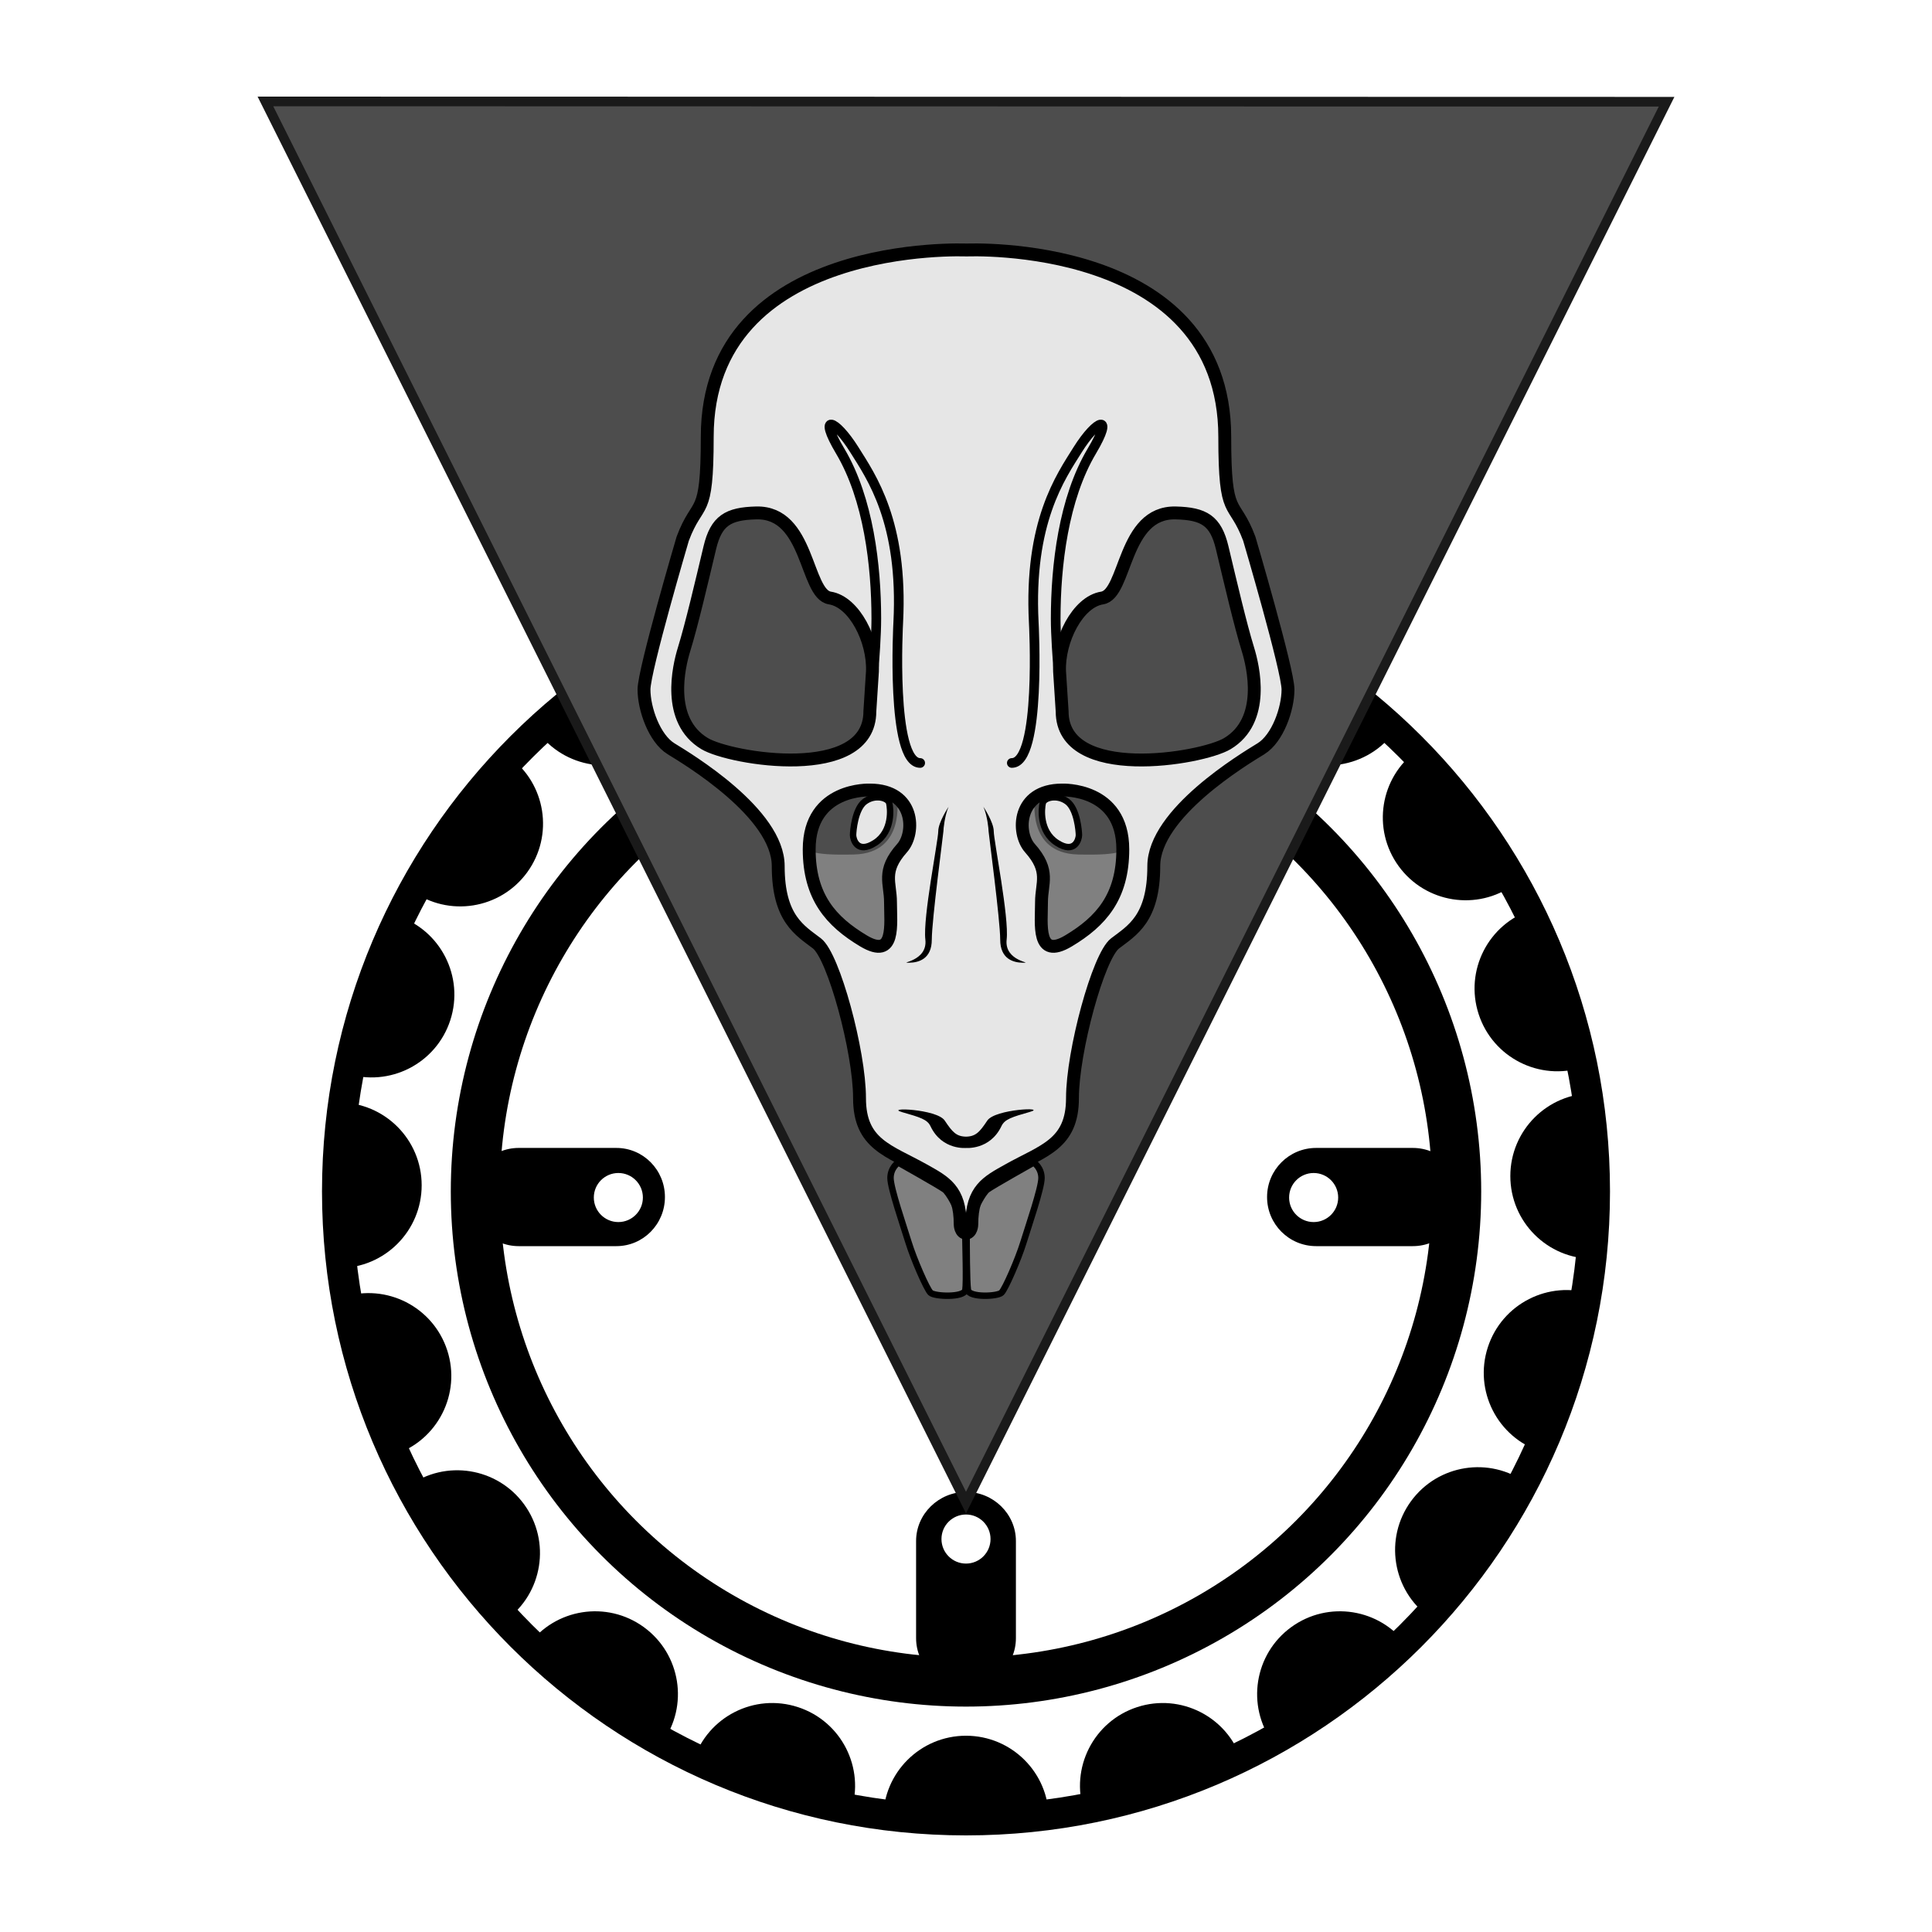 <?xml version="1.0" encoding="UTF-8"?>
<!--SVG ANIMATION STYLE SHEET-->
<?xml-stylesheet href="../../css/object-app.css" type="text/css"?>
<!DOCTYPE svg PUBLIC "-//W3C//DTD SVG 1.1//EN" "http://www.w3.org/Graphics/SVG/1.1/DTD/svg11.dtd">
<svg id="graphic" version="1.1" xmlns="http://www.w3.org/2000/svg" xmlns:xlink="http://www.w3.org/1999/xlink" x="0px" y="0px" width="800px" height="800px" viewBox="0 0 1200 1200" style="enable-background:new 0 0 1200 1200;" xml:space="default">
	<style type="text/css">
	<![CDATA[
		.st0{fill:#4D4D4D;}
		.st1{fill:#808080;}
		.st2{fill:#1A1A1A;}
		.st3{fill:#808080;stroke:#000000;stroke-width:4.005;stroke-miterlimit:10;}
		.st4{fill:none;}
		.st5{fill:none;stroke:#000000;stroke-width:30.476;stroke-miterlimit:10;}
		.st6{fill:#E6E6E6;stroke:#000000;stroke-width:8;stroke-miterlimit:10;}
		.st7{fill:none;stroke:#000000;stroke-width:6.008;stroke-linecap:round;stroke-miterlimit:10;}
		.st8{fill:#E6E6E6;stroke:#000000;stroke-width:4.005;stroke-miterlimit:10;}
	]]>
	</style>
		<rect id="fullBack" fill="#000" fill-opacity="0.0" class="st4" width="1200" height="1200"/>
		<g id="chainRing">
			<g id="mounting">
				<path d="M631,522.857c0,16.83-14.168,30.477-31,30.477l0,0c-16.831,0-31-13.646-31-30.477
					v-60.953c0-16.831,14.169-30.477,31-30.477l0,0c16.832,0,31,13.646,31,30.477V522.857z
					 M600,506.406c-8.416,0-15.238,6.821-15.238,15.238
					c0,8.416,6.823,15.238,15.238,15.238c8.415,0,15.238-6.823,15.238-15.238
					C615.238,513.227,608.415,506.406,600,506.406z"/>
				<path d="M631,1017.523C631,1034.355,616.937,1048,600,1048l0,0c-16.937,0-31-13.645-31-30.477
					v-60.38c0-16.832,14.063-30.477,31-30.477l0,0c16.937,0,31,13.645,31,30.477V1017.523z
					 M600,940.692c-8.416,0-15.238,6.82-15.238,15.237
					c0,8.415,6.823,15.238,15.238,15.238c8.415,0,15.238-6.823,15.238-15.238
					C615.238,947.513,608.415,940.692,600,940.692z"/>
				<path d="M908,743.523C908,760.355,894.355,774,877.523,774h-60.047
					C800.645,774,787,760.355,787,743.523v-0.047C787,726.645,800.645,713,817.477,713h60.047
					C894.355,713,908,726.645,908,743.477V743.523z M800.691,743.81
					c0,8.416,6.821,15.238,15.238,15.238c8.415,0,15.238-6.822,15.238-15.238
					c0-8.415-6.823-15.237-15.238-15.237
					C807.513,728.572,800.691,735.395,800.691,743.81z"/>
				<path d="M413,743.523C413,760.355,399.504,774,382.857,774h-60.714
					C305.496,774,292,760.355,292,743.523v-0.047C292,726.645,305.496,713,322.143,713h60.714
					C399.504,713,413,726.645,413,743.477V743.523z M384.07,728.572
					c-8.416,0-15.238,6.822-15.238,15.237c0,8.416,6.823,15.238,15.238,15.238
					c8.417,0,15.237-6.822,15.237-15.238
					C399.307,735.395,392.487,728.572,384.07,728.572z"/>
			</g>
			<circle id="innerRing" class="st5" cx="600" cy="740" r="304.762"/>
			<g id="teethOutline">
				<path d="M1000,740c0,220.914-179.087,400-400,400c-220.914,0-400-179.086-400-400
					c0-220.914,179.086-400,400-400C820.913,340,1000,519.086,1000,740z M651.429,362.49
					C634.609,360.219,617.44,359.047,600,359.047c-17.44,0-34.609,1.172-51.428,3.441
					C362.5,387.599,219.047,547.047,219.047,740c0,210.395,170.559,380.953,380.953,380.953
					S980.952,950.395,980.952,740C980.952,547.047,837.5,387.6,651.429,362.49z"/>
				<path d="M765.43,386.676c-8.778,27.013-37.792,41.795-64.805,33.02
					c-27.013-8.778-41.797-37.792-33.02-64.805"/>
				<path d="M866.246,454.189c-16.696,22.98-48.858,28.073-71.837,11.377
					c-22.977-16.693-28.072-48.854-11.378-71.834"/>
				<path d="M940.558,549.35c-22.979,16.695-55.141,11.604-71.838-11.377
					c-16.693-22.978-11.6-55.141,11.381-71.836"/>
				<path d="M983.204,662.869c-27.014,8.779-56.025-6.004-64.805-33.018
					c-8.775-27.014,6.006-56.025,33.021-64.803"/>
				<path d="M989.523,781.905c-28.403,0-51.429-23.025-51.429-51.429
					c0-28.404,23.025-51.428,51.429-51.428"/>
				<path d="M957.133,901.618c-27.015-8.775-41.794-37.79-33.019-64.803
					c8.776-27.012,37.791-41.797,64.805-33.019"/>
				<path d="M887.719,1004.34c-22.979-16.694-28.073-48.855-11.378-71.836
					c16.694-22.978,48.855-28.073,71.836-11.376"/>
				<path d="M790.648,1082.461c-16.694-22.978-11.602-55.14,11.379-71.836
					c22.978-16.694,55.138-11.599,71.835,11.379"/>
				<path d="M673.32,1125.109c-8.778-27.012,6.007-56.026,33.019-64.802
					c27.013-8.779,56.027,6.006,64.805,33.018"/>
				<path d="M548.572,1129.523c0-28.403,23.024-51.429,51.428-51.429
					c28.403,0,51.429,23.025,51.429,51.429"/>
				<path d="M430.76,1093.324c8.779-27.015,37.792-41.796,64.805-33.02
					c27.013,8.778,41.797,37.79,33.02,64.804"/>
				<path d="M328.039,1022.004c16.697-22.98,48.858-28.073,71.838-11.379
					c22.978,16.696,28.073,48.858,11.376,71.839"/>
				<path d="M253.729,923.036c22.98-16.696,55.142-11.604,71.836,11.377
					c16.697,22.978,11.604,55.141-11.376,71.836"/>
				<path d="M212.983,805.699c27.017-8.776,56.029,6.009,64.808,33.021
					c8.776,27.014-6.009,56.027-33.021,64.804"/>
				<path d="M210.477,684.762c28.404,0,51.428,23.025,51.428,51.428
					c0,28.405-23.024,51.431-51.428,51.431"/>
				<path d="M246.674,568.857c27.015,8.777,41.794,37.791,33.019,64.803
					c-8.777,27.014-37.791,41.797-64.802,33.02"/>
				<path d="M316.091,469.944c22.979,16.697,28.071,48.858,11.379,71.837
					c-16.697,22.977-48.858,28.074-71.837,11.377"/>
				<path d="M416.97,393.73c16.694,22.979,11.602,55.14-11.379,71.834
					c-22.978,16.696-55.14,11.603-71.833-11.376"/>
				<path d="M530.49,354.891c8.777,27.012-6.007,56.025-33.02,64.803
					c-27.013,8.777-56.027-6.006-64.804-33.018"/>
				<path d="M651.429,351.238c0,28.403-23.025,51.81-51.429,51.81
					c-28.404,0-51.428-24.382-51.428-51.048H600"/>
			</g>
		</g>
		<g id="triangle">
			<polygon class="st0" points="164.854,63.001 1035.146,63.183 600,933.292 	"/>
			<path class="st2" d="M169.709,66.002l860.583,0.18L600,926.585L169.709,66.002 M160,60
				l440,880l440-879.816L160,60L160,60z"/>
		</g>
		<g id="ratSkull">
			<path id="TOOTH-R" class="st3" d="M642.084,722.059c0,0,4.81,3.203,4.81,9.607
				s-8.016,29.619-11.222,40.025c-3.207,10.408-11.224,28.82-13.629,31.222
				c-2.404,2.401-20.051,3.137-20.841-1.601c-0.802-4.803-0.802-29.621-0.802-32.822
				c0,0,4.811-12.809,4.811-15.21s5.371-12.43,8.016-14.41
				C616.433,736.469,642.084,722.059,642.084,722.059z"/>
			<path id="TOOTH-L" class="st3" d="M557.916,722.059c0,0-4.81,3.203-4.81,9.607
				s8.016,29.619,11.222,40.025c3.207,10.408,11.223,28.82,13.627,31.222
				c2.405,2.401,20.853,3.137,21.644-1.601c0.801-4.803,0-28.82,0-32.822
				c0,0-4.81-12.809-4.81-15.21s-5.371-12.43-8.016-14.41
				C583.567,736.469,557.916,722.059,557.916,722.059z"/>
			<path id="SINUS-right" class="st1" d="M659.719,490.704c0,0,37.676-1.601,37.676,36.825
				c0,29.619-13.627,44.829-33.668,56.838C643.688,596.375,646.894,573.96,646.894,560.351
				c0-12.008,5.61-19.214-7.214-33.622C631.361,517.382,631.663,490.704,659.719,490.704z
				 M697.395,527.529c0-38.426-37.676-36.825-37.676-36.825
				c-7.447,0-12.939,1.88-16.833,4.815c0,0-5.609,34.322,26.453,35.212
				C698.195,531.531,697.395,527.529,697.395,527.529z"/>
			<path id="SINUS-left" class="st1" d="M560.32,526.729c-12.826,14.408-7.214,21.614-7.214,33.622
				c0,13.609,3.207,36.024-16.833,24.017c-20.04-12.009-33.667-27.219-33.667-56.838
				c0-38.426,37.675-36.825,37.675-36.825
				C568.336,490.704,568.639,517.382,560.32,526.729z M530.661,530.731
				c32.062-0.89,26.453-35.212,26.453-35.212
				c-3.894-2.936-9.386-4.815-16.833-4.815c0,0-37.675-1.601-37.675,36.825
				C502.605,527.529,501.803,531.531,530.661,530.731z"/>
			<path id="SINUS_BONE-right" class="st8" d="M647.695,498.709
				c-0.802,3.203-2.404,17.612,8.816,24.816c11.225,7.206,13.629-2.401,13.629-4.803
				s-1.131-16.257-7.215-20.814C656.512,493.105,648.496,495.507,647.695,498.709z"/>
			<path id="SINUS_BONE-left" class="st8" d="M552.305,498.709c0.801,3.203,2.404,17.612-8.818,24.816
				c-11.223,7.206-13.627-2.401-13.627-4.803s1.131-16.257,7.215-20.814
				C543.487,493.105,551.503,495.507,552.305,498.709z"/>
			<path id="skullBase" class="st6" d="M600.4,766c-4.008,0-4.008-5.56-4.008-5.56
				c0-21.615-9.619-26.396-22.445-33.601c-21.928-12.318-40.081-15.999-40.081-44.819
				c0-28.819-16.032-88.052-26.453-96.058c-10.42-8.006-24.048-15.208-24.048-48.03
				c0-32.821-56.112-66.442-66.533-72.848C406.413,458.681,400,440.27,400,428.261
				c0-12.008,24.048-93.662,24.048-93.662c9.619-25.617,15.23-11.207,15.23-63.241
				c0-123.283,161.122-116.078,161.122-116.078s160.32-7.205,160.32,116.078
				c0,52.034,5.611,37.625,15.23,63.242c0,0,24.049,81.654,24.049,93.662
				c0,12.009-6.412,30.421-16.834,36.825c-10.421,6.404-66.533,40.027-66.533,72.849
				c0,32.822-13.627,40.027-24.048,48.032s-26.452,67.245-26.452,96.063
				c0,28.82-18.153,32.514-40.082,44.831c-12.824,7.204-22.443,11.963-22.443,33.578
				c0,0,0,5.56-4.008,5.56H600.4z M659.719,441.871
				c0,44.029,86.573,29.62,102.605,20.014c24.098-14.439,16.033-48.032,12.826-58.439
				c-4.859-15.773-10.754-41.105-16.033-63.242
				c-4.008-16.812-11.264-21.186-28.856-21.614
				c-32.866-0.801-30.461,50.434-45.692,52.835
				c-15.229,2.402-27.254,26.418-26.452,45.631L659.719,441.871z M639.68,526.729
				c12.824,14.408,7.214,21.614,7.214,33.622c0,13.609-3.206,36.024,16.833,24.017
				c20.041-12.009,33.668-27.219,33.668-56.838c0-38.426-37.676-36.825-37.676-36.825
				C631.663,490.704,631.361,517.382,639.68,526.729z M541.883,417.055
				c0.802-19.213-11.222-43.229-26.453-45.631
				c-15.23-2.401-12.826-53.636-45.691-52.835
				c-17.593,0.429-24.85,4.803-28.858,21.614
				c-5.278,22.137-11.172,47.469-16.032,63.242c-3.207,10.407-11.271,44,12.826,58.439
				c16.032,9.606,102.605,24.016,102.605-20.014L541.883,417.055z M540.28,490.704
				c0,0-37.675-1.601-37.675,36.825c0,29.619,13.627,44.829,33.667,56.838
				C556.312,596.375,553.106,573.96,553.106,560.351c0-12.008-5.611-19.214,7.214-33.622
				C568.639,517.382,568.336,490.704,540.28,490.704z"/>
			<path id="NASIL_RIDGE_1_" d="M600.4,713c0,0-15.23,1.729-22.445-13.482
				c-2-4.219-6.413-5.54-17.635-8.743c-11.223-3.202,21.644-1.993,26.453,5.211
				C591.583,703.19,593.988,706,600.4,706h-0.801c6.413,0,8.818-2.778,13.627-9.983
				c4.809-7.205,37.675-8.593,26.453-5.392c-11.223,3.203-15.635,4.568-17.637,8.787
				C614.83,714.622,599.599,713,599.599,713H600.4z"/>
			<path id="EYE_OUTLINE-right" class="st7" d="M628.457,473.893c18.437,0,13.627-87.258,13.627-87.258
				c-3.206-62.442,16.805-90.575,27.255-107.272
				c12.023-19.213,22.926-22.896,8.817,0.801
				c-17.635,29.62-22.445,71.247-22.445,104.069c0,20.014,4.008,57.639,4.008,57.639
				c0,44.029,86.573,29.62,102.605,20.014c24.098-14.439,16.033-48.032,12.826-58.439
				c-4.859-15.773-10.754-41.105-16.033-63.242
				c-4.008-16.812-11.264-21.186-28.856-21.614
				c-32.866-0.801-30.461,50.434-45.692,52.835
				c-15.229,2.402-27.254,26.418-26.452,45.631"/>
			<path id="EYE_OUTLINE-left" class="st7" d="M571.543,473.893c-18.437,0-13.627-87.258-13.627-87.258
				c3.206-62.442-16.805-90.575-27.255-107.272
				c-12.024-19.213-22.926-22.896-8.817,0.801
				c17.635,29.62,22.445,71.247,22.445,104.069c0,20.014-4.008,57.639-4.008,57.639
				c0,44.029-86.573,29.62-102.605,20.014c-24.097-14.439-16.032-48.032-12.826-58.439
				c4.859-15.773,10.754-41.105,16.032-63.242
				c4.008-16.812,11.265-21.186,28.858-21.614
				c32.866-0.801,30.461,50.434,45.691,52.835
				c15.23,2.402,27.255,26.418,26.453,45.631"/>
			<path id="SINUS_RIDGE-right" d="M610.822,501.111c0,0,6.412,9.605,6.412,15.21
				c0,5.604,9.619,53.636,8.016,67.245s16.834,14.409,10.422,14.409
				c-6.414,0-14.43-2.401-14.43-14.409s-7.215-66.113-7.215-67.245
				C614.027,514.721,613.227,506.715,610.822,501.111z"/>
			<path id="SINUS_RIDGE-left" d="M589.178,501.111c0,0-6.413,9.605-6.413,15.21
				c0,5.604-9.619,53.636-8.016,67.245s-16.833,14.409-10.421,14.409
				c6.413,0,14.429-2.401,14.429-14.409s7.214-66.113,7.214-67.245
				C585.972,514.721,586.773,506.715,589.178,501.111z"/>
		</g>
</svg>